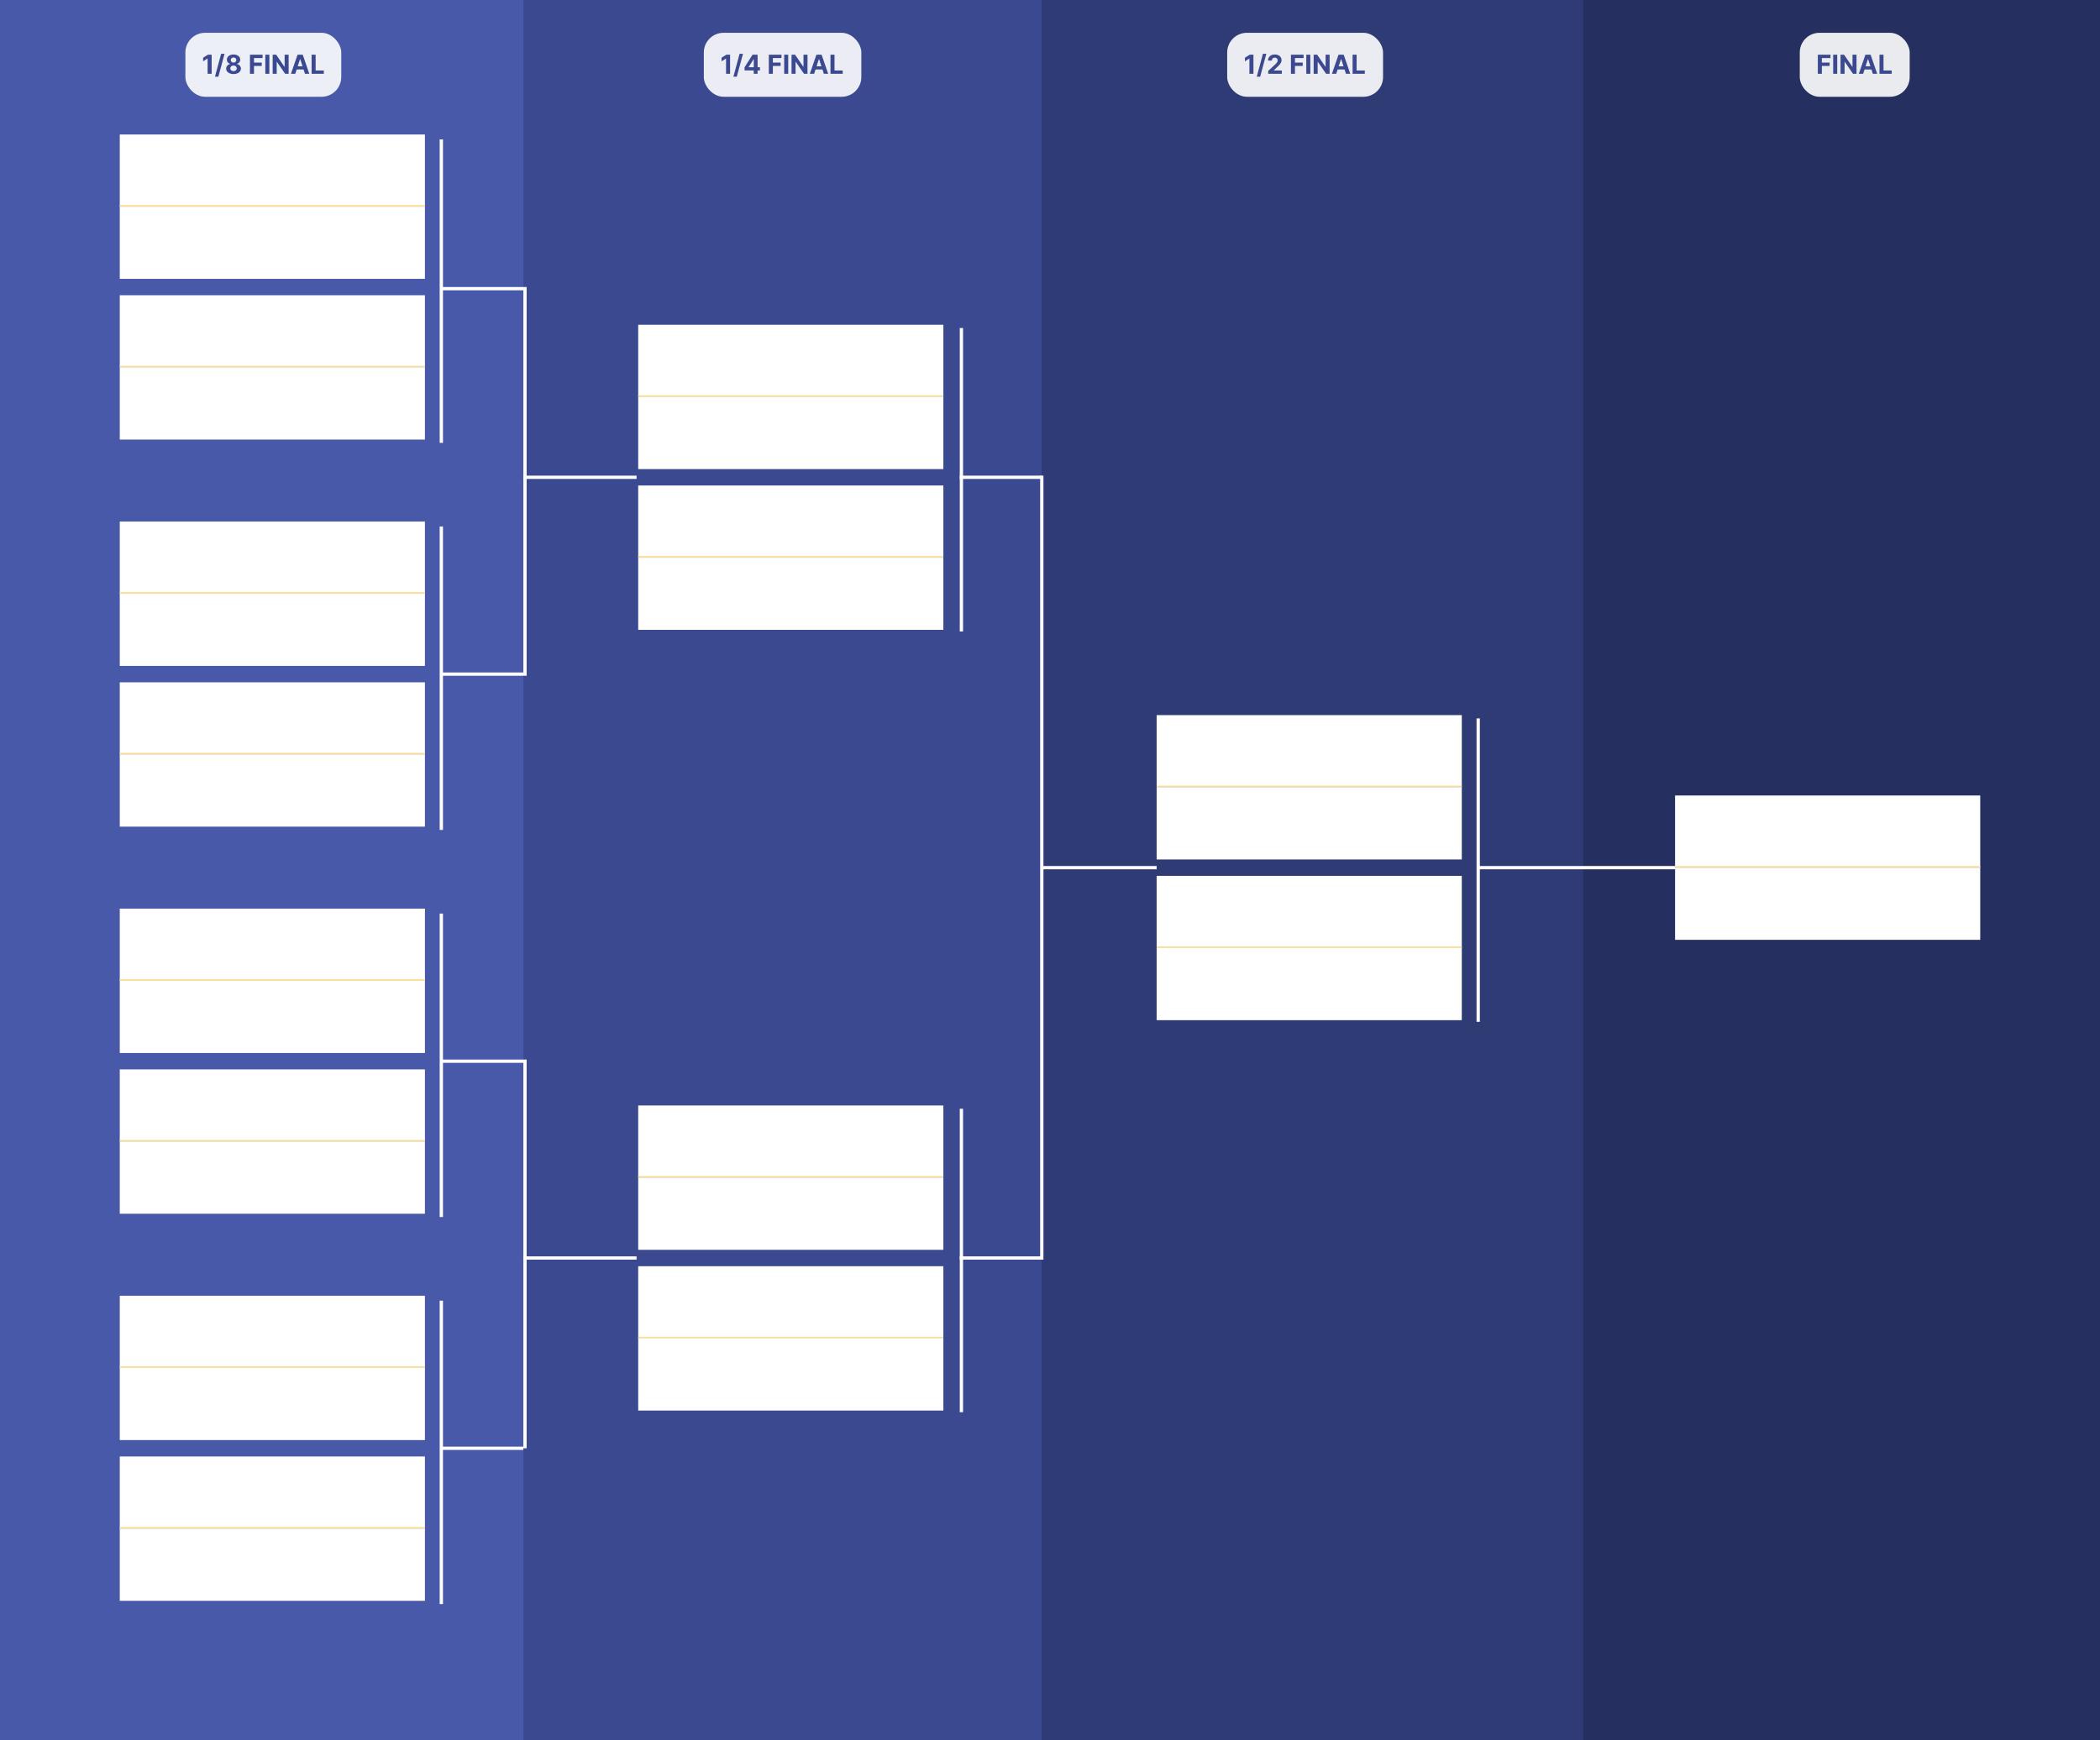 <svg width="1280" height="1061" viewBox="0 0 1280 1061" fill="none" xmlns="http://www.w3.org/2000/svg" xmlns:xlink="http://www.w3.org/1999/xlink">
<rect width="1280" height="1061" fill="#253060"/>
<rect width="321" height="1061" fill="#4859AA"/>
<rect x="635" width="330" height="1061" fill="#2E3B75"/>
<rect x="319" width="316" height="1061" fill="#3B4A90"/>
<rect width="186" height="44" transform="translate(73 82)" fill="white"/>
<line x1="73" y1="125.5" x2="259" y2="125.5" stroke="#FBDE95"/>
<rect width="186" height="44" transform="translate(73 126)" fill="white"/>
<rect width="186" height="44" transform="translate(73 180)" fill="white"/>
<line x1="73" y1="223.5" x2="259" y2="223.5" stroke="#FBDE95"/>
<rect width="186" height="44" transform="translate(73 224)" fill="white"/>
<rect width="186" height="44" transform="translate(73 318)" fill="white"/>
<line x1="73" y1="361.5" x2="259" y2="361.5" stroke="#FBDE95"/>
<rect width="186" height="44" transform="translate(73 362)" fill="white"/>
<rect width="186" height="44" transform="translate(73 416)" fill="white"/>
<line x1="73" y1="459.5" x2="259" y2="459.5" stroke="#FBDE95"/>
<rect width="186" height="44" transform="translate(73 460)" fill="white"/>
<rect width="186" height="44" transform="translate(73 554)" fill="white"/>
<line x1="73" y1="597.5" x2="259" y2="597.5" stroke="#FBDE95"/>
<rect width="186" height="44" transform="translate(73 598)" fill="white"/>
<rect width="186" height="44" transform="translate(73 652)" fill="white"/>
<line x1="73" y1="695.5" x2="259" y2="695.5" stroke="#FBDE95"/>
<rect width="186" height="44" transform="translate(73 696)" fill="white"/>
<rect width="186" height="44" transform="translate(73 790)" fill="white"/>
<line x1="73" y1="833.5" x2="259" y2="833.5" stroke="#FBDE95"/>
<rect width="186" height="44" transform="translate(73 834)" fill="white"/>
<rect width="186" height="44" transform="translate(73 888)" fill="white"/>
<line x1="73" y1="931.5" x2="259" y2="931.5" stroke="#FBDE95"/>
<rect width="186" height="44" transform="translate(73 932)" fill="white"/>
<rect width="186" height="44" transform="translate(389 198)" fill="white"/>
<line x1="389" y1="241.5" x2="575" y2="241.5" stroke="#FBDE95"/>
<rect width="186" height="44" transform="translate(389 242)" fill="white"/>
<rect width="186" height="44" transform="translate(389 296)" fill="white"/>
<line x1="389" y1="339.5" x2="575" y2="339.5" stroke="#FBDE95"/>
<rect width="186" height="44" transform="translate(389 340)" fill="white"/>
<rect width="186" height="44" transform="translate(389 674)" fill="white"/>
<line x1="389" y1="717.5" x2="575" y2="717.5" stroke="#FBDE95"/>
<rect width="186" height="44" transform="translate(389 718)" fill="white"/>
<rect width="186" height="44" transform="translate(389 772)" fill="white"/>
<line x1="389" y1="815.5" x2="575" y2="815.5" stroke="#FBDE95"/>
<rect width="186" height="44" transform="translate(389 816)" fill="white"/>
<rect width="186" height="44" transform="translate(705 436)" fill="white"/>
<line x1="705" y1="479.5" x2="891" y2="479.5" stroke="#FBDE95"/>
<rect width="186" height="44" transform="translate(705 480)" fill="white"/>
<rect width="186" height="44" transform="translate(705 534)" fill="white"/>
<line x1="705" y1="577.5" x2="891" y2="577.5" stroke="#FBDE95"/>
<rect width="186" height="44" transform="translate(705 578)" fill="white"/>
<rect width="186" height="44" transform="translate(1021 485)" fill="white"/>
<line x1="1021" y1="528.5" x2="1207" y2="528.5" stroke="#FBDE95"/>
<rect width="186" height="44" transform="translate(1021 529)" fill="white"/>
<line x1="269" y1="85" x2="269" y2="270" stroke="white" stroke-width="2"/>
<line x1="320" y1="175" x2="320" y2="412" stroke="white" stroke-width="2"/>
<line x1="320" y1="646" x2="320" y2="883" stroke="white" stroke-width="2"/>
<path d="M635 290L635 768" stroke="white" stroke-width="2"/>
<line x1="586" y1="200" x2="586" y2="385" stroke="white" stroke-width="2"/>
<line x1="586" y1="676" x2="586" y2="861" stroke="white" stroke-width="2"/>
<line x1="901" y1="438" x2="901" y2="623" stroke="white" stroke-width="2"/>
<line x1="269" y1="321" x2="269" y2="506" stroke="white" stroke-width="2"/>
<line x1="269" y1="557" x2="269" y2="742" stroke="white" stroke-width="2"/>
<line x1="269" y1="793" x2="269" y2="978" stroke="white" stroke-width="2"/>
<line x1="269" y1="176" x2="319" y2="176" stroke="white" stroke-width="2"/>
<line x1="585" y1="291" x2="635" y2="291" stroke="white" stroke-width="2"/>
<line x1="585" y1="767" x2="635" y2="767" stroke="white" stroke-width="2"/>
<line x1="269" y1="411" x2="319" y2="411" stroke="white" stroke-width="2"/>
<line x1="269" y1="647" x2="319" y2="647" stroke="white" stroke-width="2"/>
<line x1="269" y1="883" x2="319" y2="883" stroke="white" stroke-width="2"/>
<line x1="901" y1="529" x2="1021" y2="529" stroke="white" stroke-width="2"/>
<path d="M635 529H705" stroke="white" stroke-width="2"/>
<line x1="319" y1="767" x2="388" y2="767" stroke="white" stroke-width="2"/>
<line x1="319" y1="291" x2="388" y2="291" stroke="white" stroke-width="2"/>
<rect x="1021" y="810" width="219" height="180" fill="url(#pattern0_15_2)" fill-opacity="0.5"/>
<rect x="113" y="20" width="95" height="39" rx="12" fill="white" fill-opacity="0.9"/>
<path d="M129.006 33.364V45H126.545V35.699H126.477L123.812 37.369V35.188L126.693 33.364H129.006ZM136.862 32.818L133.112 46.75H131.027L134.777 32.818H136.862ZM142.347 45.159C141.472 45.159 140.693 45.017 140.011 44.733C139.333 44.445 138.801 44.053 138.415 43.557C138.028 43.061 137.835 42.498 137.835 41.869C137.835 41.385 137.945 40.939 138.165 40.534C138.388 40.125 138.691 39.786 139.074 39.517C139.456 39.244 139.884 39.07 140.358 38.994V38.915C139.737 38.79 139.233 38.489 138.847 38.011C138.46 37.53 138.267 36.972 138.267 36.335C138.267 35.733 138.443 35.197 138.795 34.727C139.148 34.254 139.631 33.883 140.244 33.614C140.862 33.341 141.562 33.205 142.347 33.205C143.131 33.205 143.83 33.341 144.443 33.614C145.061 33.886 145.545 34.26 145.898 34.733C146.25 35.203 146.428 35.737 146.432 36.335C146.428 36.975 146.231 37.534 145.841 38.011C145.451 38.489 144.951 38.79 144.341 38.915V38.994C144.807 39.07 145.229 39.244 145.608 39.517C145.991 39.786 146.294 40.125 146.517 40.534C146.744 40.939 146.86 41.385 146.864 41.869C146.86 42.498 146.665 43.061 146.278 43.557C145.892 44.053 145.358 44.445 144.676 44.733C143.998 45.017 143.222 45.159 142.347 45.159ZM142.347 43.352C142.737 43.352 143.078 43.282 143.369 43.142C143.661 42.998 143.888 42.801 144.051 42.551C144.218 42.297 144.301 42.006 144.301 41.676C144.301 41.339 144.216 41.042 144.045 40.784C143.875 40.523 143.644 40.318 143.352 40.17C143.061 40.019 142.725 39.943 142.347 39.943C141.972 39.943 141.636 40.019 141.341 40.17C141.045 40.318 140.813 40.523 140.642 40.784C140.475 41.042 140.392 41.339 140.392 41.676C140.392 42.006 140.473 42.297 140.636 42.551C140.799 42.801 141.028 42.998 141.324 43.142C141.619 43.282 141.96 43.352 142.347 43.352ZM142.347 38.153C142.672 38.153 142.962 38.087 143.216 37.955C143.47 37.822 143.669 37.638 143.812 37.403C143.956 37.169 144.028 36.898 144.028 36.591C144.028 36.288 143.956 36.023 143.812 35.795C143.669 35.564 143.472 35.385 143.222 35.256C142.972 35.123 142.68 35.057 142.347 35.057C142.017 35.057 141.725 35.123 141.472 35.256C141.218 35.385 141.019 35.564 140.875 35.795C140.735 36.023 140.665 36.288 140.665 36.591C140.665 36.898 140.737 37.169 140.881 37.403C141.025 37.638 141.223 37.822 141.477 37.955C141.731 38.087 142.021 38.153 142.347 38.153ZM152.355 45V33.364H160.06V35.392H154.815V38.165H159.548V40.193H154.815V45H152.355ZM164.175 33.364V45H161.714V33.364H164.175ZM175.932 33.364V45H173.807L168.744 37.676H168.659V45H166.199V33.364H168.358L173.381 40.682H173.483V33.364H175.932ZM179.97 45H177.334L181.351 33.364H184.521L188.533 45H185.896L182.982 36.023H182.891L179.97 45ZM179.805 40.426H186.033V42.347H179.805V40.426ZM189.933 45V33.364H192.393V42.972H197.382V45H189.933Z" fill="#3B4A90"/>
<rect x="429" y="20" width="96" height="39" rx="12" fill="white" fill-opacity="0.9"/>
<path d="M445.006 33.364V45H442.545V35.699H442.477L439.812 37.369V35.188L442.693 33.364H445.006ZM452.862 32.818L449.112 46.75H447.027L450.777 32.818H452.862ZM453.83 42.955V41.017L458.688 33.364H460.358V36.045H459.369L456.307 40.892V40.983H463.21V42.955H453.83ZM459.415 45V42.364L459.46 41.506V33.364H461.767V45H459.415ZM468.621 45V33.364H476.325V35.392H471.081V38.165H475.814V40.193H471.081V45H468.621ZM480.44 33.364V45H477.98V33.364H480.44ZM492.197 33.364V45H490.072L485.01 37.676H484.925V45H482.464V33.364H484.624L489.646 40.682H489.749V33.364H492.197ZM496.236 45H493.599L497.616 33.364H500.787L504.798 45H502.162L499.247 36.023H499.156L496.236 45ZM496.071 40.426H502.298V42.347H496.071V40.426ZM506.199 45V33.364H508.659V42.972H513.648V45H506.199Z" fill="#3B4A90"/>
<rect x="748" y="20" width="95" height="39" rx="12" fill="white" fill-opacity="0.9"/>
<path d="M764.006 33.364V45H761.545V35.699H761.477L758.812 37.369V35.188L761.693 33.364H764.006ZM771.862 32.818L768.112 46.75H766.027L769.777 32.818H771.862ZM773.006 45V43.227L777.148 39.392C777.5 39.051 777.795 38.744 778.034 38.472C778.277 38.199 778.46 37.932 778.585 37.67C778.71 37.405 778.773 37.119 778.773 36.812C778.773 36.472 778.695 36.178 778.54 35.932C778.384 35.682 778.172 35.49 777.903 35.358C777.634 35.222 777.33 35.153 776.989 35.153C776.633 35.153 776.322 35.225 776.057 35.369C775.792 35.513 775.587 35.72 775.443 35.989C775.299 36.258 775.227 36.578 775.227 36.949H772.892C772.892 36.188 773.064 35.526 773.409 34.966C773.754 34.405 774.237 33.972 774.858 33.665C775.479 33.358 776.195 33.205 777.006 33.205C777.839 33.205 778.564 33.352 779.182 33.648C779.803 33.939 780.286 34.345 780.631 34.864C780.975 35.383 781.148 35.977 781.148 36.648C781.148 37.087 781.061 37.521 780.886 37.949C780.716 38.377 780.411 38.852 779.972 39.375C779.532 39.894 778.913 40.517 778.114 41.244L776.415 42.909V42.989H781.301V45H773.006ZM786.855 45V33.364H794.56V35.392H789.315V38.165H794.048V40.193H789.315V45H786.855ZM798.675 33.364V45H796.214V33.364H798.675ZM810.432 33.364V45H808.307L803.244 37.676H803.159V45H800.699V33.364H802.858L807.881 40.682H807.983V33.364H810.432ZM814.47 45H811.834L815.851 33.364H819.021L823.033 45H820.396L817.482 36.023H817.391L814.47 45ZM814.305 40.426H820.533V42.347H814.305V40.426ZM824.433 45V33.364H826.893V42.972H831.882V45H824.433Z" fill="#3B4A90"/>
<rect x="1097" y="20" width="67" height="39" rx="12" fill="white" fill-opacity="0.9"/>
<path d="M1108.01 45V33.364H1115.72V35.392H1110.47V38.165H1115.2V40.193H1110.47V45H1108.01ZM1119.83 33.364V45H1117.37V33.364H1119.83ZM1131.59 33.364V45H1129.46L1124.4 37.676H1124.32V45H1121.86V33.364H1124.01L1129.04 40.682H1129.14V33.364H1131.59ZM1135.63 45H1132.99L1137.01 33.364H1140.18L1144.19 45H1141.55L1138.64 36.023H1138.55L1135.63 45ZM1135.46 40.426H1141.69V42.347H1135.46V40.426ZM1145.59 45V33.364H1148.05V42.972H1153.04V45H1145.59Z" fill="#3B4A90"/>
<defs>
<pattern id="pattern0_15_2" patternContentUnits="objectBoundingBox" width="1" height="1">
<use xlink:href="#image0_15_2" transform="matrix(0.001 0 0 0.002 -0.022 -0.138)"/>
</pattern>
</defs>
</svg>
